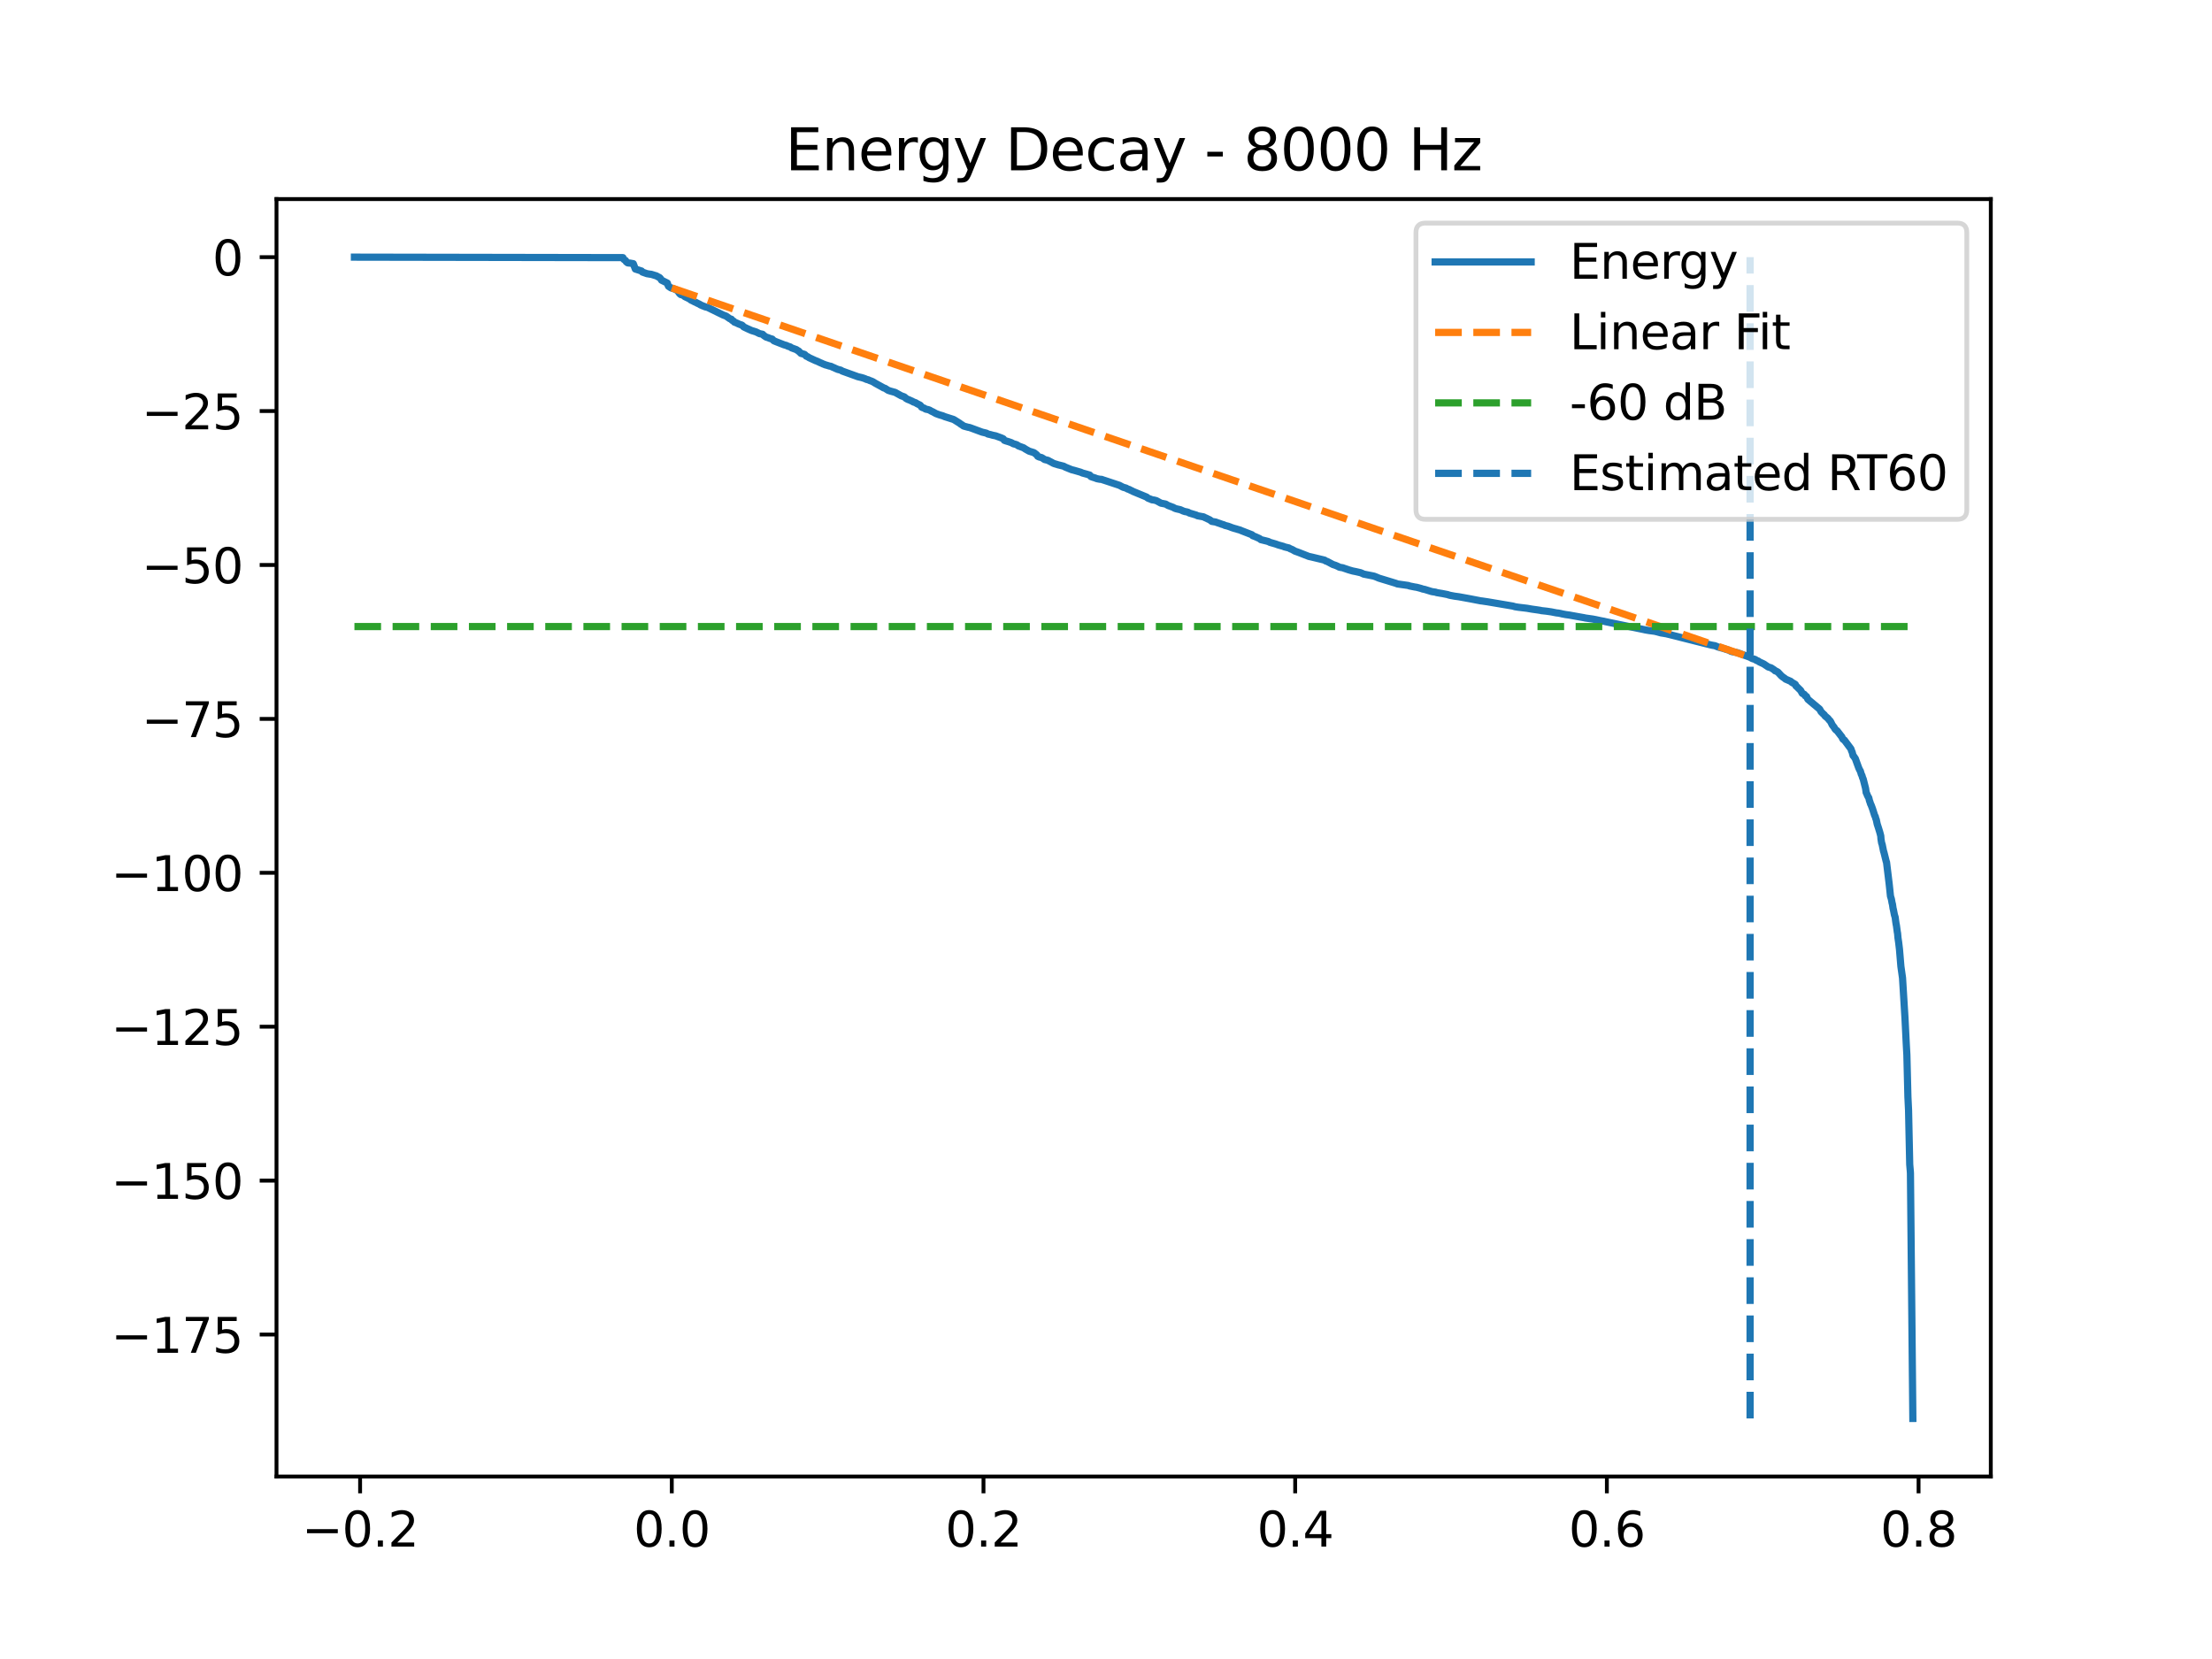 <?xml version="1.0" encoding="utf-8" standalone="no"?>
<!DOCTYPE svg PUBLIC "-//W3C//DTD SVG 1.1//EN"
  "http://www.w3.org/Graphics/SVG/1.1/DTD/svg11.dtd">
<svg xmlns:xlink="http://www.w3.org/1999/xlink" width="460.8pt" height="345.6pt" viewBox="0 0 460.8 345.6" xmlns="http://www.w3.org/2000/svg" version="1.1">
 <defs>
  <style type="text/css">*{stroke-linejoin: round; stroke-linecap: butt}</style>
 </defs>
 <g id="figure_1">
  <g id="patch_1">
   <path d="M 0 345.6 
L 460.8 345.6 
L 460.8 0 
L 0 0 
z
" style="fill: #ffffff"/>
  </g>
  <g id="axes_1">
   <g id="patch_2">
    <path d="M 57.6 307.584 
L 414.72 307.584 
L 414.72 41.472 
L 57.6 41.472 
z
" style="fill: #ffffff"/>
   </g>
   <g id="matplotlib.axis_1">
    <g id="xtick_1">
     <g id="line2d_1">
      <defs>
       <path id="m2bc33e4429" d="M 0 0 
L 0 3.5 
" style="stroke: #000000; stroke-width: 0.8"/>
      </defs>
      <g>
       <use xlink:href="#m2bc33e4429" x="75.016" y="307.584" style="stroke: #000000; stroke-width: 0.8"/>
      </g>
     </g>
     <g id="text_1">
      <!-- −0.2 -->
      <g transform="translate(62.875 322.182) scale(0.1 -0.1)">
       <defs>
        <path id="DejaVuSans-2212" d="M 678 2272 
L 4684 2272 
L 4684 1741 
L 678 1741 
L 678 2272 
z
" transform="scale(0.016)"/>
        <path id="DejaVuSans-30" d="M 2034 4250 
Q 1547 4250 1301 3770 
Q 1056 3291 1056 2328 
Q 1056 1369 1301 889 
Q 1547 409 2034 409 
Q 2525 409 2770 889 
Q 3016 1369 3016 2328 
Q 3016 3291 2770 3770 
Q 2525 4250 2034 4250 
z
M 2034 4750 
Q 2819 4750 3233 4129 
Q 3647 3509 3647 2328 
Q 3647 1150 3233 529 
Q 2819 -91 2034 -91 
Q 1250 -91 836 529 
Q 422 1150 422 2328 
Q 422 3509 836 4129 
Q 1250 4750 2034 4750 
z
" transform="scale(0.016)"/>
        <path id="DejaVuSans-2e" d="M 684 794 
L 1344 794 
L 1344 0 
L 684 0 
L 684 794 
z
" transform="scale(0.016)"/>
        <path id="DejaVuSans-32" d="M 1228 531 
L 3431 531 
L 3431 0 
L 469 0 
L 469 531 
Q 828 903 1448 1529 
Q 2069 2156 2228 2338 
Q 2531 2678 2651 2914 
Q 2772 3150 2772 3378 
Q 2772 3750 2511 3984 
Q 2250 4219 1831 4219 
Q 1534 4219 1204 4116 
Q 875 4013 500 3803 
L 500 4441 
Q 881 4594 1212 4672 
Q 1544 4750 1819 4750 
Q 2544 4750 2975 4387 
Q 3406 4025 3406 3419 
Q 3406 3131 3298 2873 
Q 3191 2616 2906 2266 
Q 2828 2175 2409 1742 
Q 1991 1309 1228 531 
z
" transform="scale(0.016)"/>
       </defs>
       <use xlink:href="#DejaVuSans-2212"/>
       <use xlink:href="#DejaVuSans-30" transform="translate(83.789 0)"/>
       <use xlink:href="#DejaVuSans-2e" transform="translate(147.412 0)"/>
       <use xlink:href="#DejaVuSans-32" transform="translate(179.199 0)"/>
      </g>
     </g>
    </g>
    <g id="xtick_2">
     <g id="line2d_2">
      <g>
       <use xlink:href="#m2bc33e4429" x="139.947" y="307.584" style="stroke: #000000; stroke-width: 0.8"/>
      </g>
     </g>
     <g id="text_2">
      <!-- 0.0 -->
      <g transform="translate(131.996 322.182) scale(0.1 -0.1)">
       <use xlink:href="#DejaVuSans-30"/>
       <use xlink:href="#DejaVuSans-2e" transform="translate(63.623 0)"/>
       <use xlink:href="#DejaVuSans-30" transform="translate(95.41 0)"/>
      </g>
     </g>
    </g>
    <g id="xtick_3">
     <g id="line2d_3">
      <g>
       <use xlink:href="#m2bc33e4429" x="204.878" y="307.584" style="stroke: #000000; stroke-width: 0.8"/>
      </g>
     </g>
     <g id="text_3">
      <!-- 0.2 -->
      <g transform="translate(196.927 322.182) scale(0.1 -0.1)">
       <use xlink:href="#DejaVuSans-30"/>
       <use xlink:href="#DejaVuSans-2e" transform="translate(63.623 0)"/>
       <use xlink:href="#DejaVuSans-32" transform="translate(95.41 0)"/>
      </g>
     </g>
    </g>
    <g id="xtick_4">
     <g id="line2d_4">
      <g>
       <use xlink:href="#m2bc33e4429" x="269.809" y="307.584" style="stroke: #000000; stroke-width: 0.8"/>
      </g>
     </g>
     <g id="text_4">
      <!-- 0.4 -->
      <g transform="translate(261.858 322.182) scale(0.1 -0.1)">
       <defs>
        <path id="DejaVuSans-34" d="M 2419 4116 
L 825 1625 
L 2419 1625 
L 2419 4116 
z
M 2253 4666 
L 3047 4666 
L 3047 1625 
L 3713 1625 
L 3713 1100 
L 3047 1100 
L 3047 0 
L 2419 0 
L 2419 1100 
L 313 1100 
L 313 1709 
L 2253 4666 
z
" transform="scale(0.016)"/>
       </defs>
       <use xlink:href="#DejaVuSans-30"/>
       <use xlink:href="#DejaVuSans-2e" transform="translate(63.623 0)"/>
       <use xlink:href="#DejaVuSans-34" transform="translate(95.41 0)"/>
      </g>
     </g>
    </g>
    <g id="xtick_5">
     <g id="line2d_5">
      <g>
       <use xlink:href="#m2bc33e4429" x="334.74" y="307.584" style="stroke: #000000; stroke-width: 0.8"/>
      </g>
     </g>
     <g id="text_5">
      <!-- 0.6 -->
      <g transform="translate(326.788 322.182) scale(0.1 -0.1)">
       <defs>
        <path id="DejaVuSans-36" d="M 2113 2584 
Q 1688 2584 1439 2293 
Q 1191 2003 1191 1497 
Q 1191 994 1439 701 
Q 1688 409 2113 409 
Q 2538 409 2786 701 
Q 3034 994 3034 1497 
Q 3034 2003 2786 2293 
Q 2538 2584 2113 2584 
z
M 3366 4563 
L 3366 3988 
Q 3128 4100 2886 4159 
Q 2644 4219 2406 4219 
Q 1781 4219 1451 3797 
Q 1122 3375 1075 2522 
Q 1259 2794 1537 2939 
Q 1816 3084 2150 3084 
Q 2853 3084 3261 2657 
Q 3669 2231 3669 1497 
Q 3669 778 3244 343 
Q 2819 -91 2113 -91 
Q 1303 -91 875 529 
Q 447 1150 447 2328 
Q 447 3434 972 4092 
Q 1497 4750 2381 4750 
Q 2619 4750 2861 4703 
Q 3103 4656 3366 4563 
z
" transform="scale(0.016)"/>
       </defs>
       <use xlink:href="#DejaVuSans-30"/>
       <use xlink:href="#DejaVuSans-2e" transform="translate(63.623 0)"/>
       <use xlink:href="#DejaVuSans-36" transform="translate(95.41 0)"/>
      </g>
     </g>
    </g>
    <g id="xtick_6">
     <g id="line2d_6">
      <g>
       <use xlink:href="#m2bc33e4429" x="399.671" y="307.584" style="stroke: #000000; stroke-width: 0.8"/>
      </g>
     </g>
     <g id="text_6">
      <!-- 0.8 -->
      <g transform="translate(391.719 322.182) scale(0.1 -0.1)">
       <defs>
        <path id="DejaVuSans-38" d="M 2034 2216 
Q 1584 2216 1326 1975 
Q 1069 1734 1069 1313 
Q 1069 891 1326 650 
Q 1584 409 2034 409 
Q 2484 409 2743 651 
Q 3003 894 3003 1313 
Q 3003 1734 2745 1975 
Q 2488 2216 2034 2216 
z
M 1403 2484 
Q 997 2584 770 2862 
Q 544 3141 544 3541 
Q 544 4100 942 4425 
Q 1341 4750 2034 4750 
Q 2731 4750 3128 4425 
Q 3525 4100 3525 3541 
Q 3525 3141 3298 2862 
Q 3072 2584 2669 2484 
Q 3125 2378 3379 2068 
Q 3634 1759 3634 1313 
Q 3634 634 3220 271 
Q 2806 -91 2034 -91 
Q 1263 -91 848 271 
Q 434 634 434 1313 
Q 434 1759 690 2068 
Q 947 2378 1403 2484 
z
M 1172 3481 
Q 1172 3119 1398 2916 
Q 1625 2713 2034 2713 
Q 2441 2713 2670 2916 
Q 2900 3119 2900 3481 
Q 2900 3844 2670 4047 
Q 2441 4250 2034 4250 
Q 1625 4250 1398 4047 
Q 1172 3844 1172 3481 
z
" transform="scale(0.016)"/>
       </defs>
       <use xlink:href="#DejaVuSans-30"/>
       <use xlink:href="#DejaVuSans-2e" transform="translate(63.623 0)"/>
       <use xlink:href="#DejaVuSans-38" transform="translate(95.41 0)"/>
      </g>
     </g>
    </g>
   </g>
   <g id="matplotlib.axis_2">
    <g id="ytick_1">
     <g id="line2d_7">
      <defs>
       <path id="m640065d9a0" d="M 0 0 
L -3.5 0 
" style="stroke: #000000; stroke-width: 0.8"/>
      </defs>
      <g>
       <use xlink:href="#m640065d9a0" x="57.6" y="278.008" style="stroke: #000000; stroke-width: 0.8"/>
      </g>
     </g>
     <g id="text_7">
      <!-- −175 -->
      <g transform="translate(23.133 281.807) scale(0.1 -0.1)">
       <defs>
        <path id="DejaVuSans-31" d="M 794 531 
L 1825 531 
L 1825 4091 
L 703 3866 
L 703 4441 
L 1819 4666 
L 2450 4666 
L 2450 531 
L 3481 531 
L 3481 0 
L 794 0 
L 794 531 
z
" transform="scale(0.016)"/>
        <path id="DejaVuSans-37" d="M 525 4666 
L 3525 4666 
L 3525 4397 
L 1831 0 
L 1172 0 
L 2766 4134 
L 525 4134 
L 525 4666 
z
" transform="scale(0.016)"/>
        <path id="DejaVuSans-35" d="M 691 4666 
L 3169 4666 
L 3169 4134 
L 1269 4134 
L 1269 2991 
Q 1406 3038 1543 3061 
Q 1681 3084 1819 3084 
Q 2600 3084 3056 2656 
Q 3513 2228 3513 1497 
Q 3513 744 3044 326 
Q 2575 -91 1722 -91 
Q 1428 -91 1123 -41 
Q 819 9 494 109 
L 494 744 
Q 775 591 1075 516 
Q 1375 441 1709 441 
Q 2250 441 2565 725 
Q 2881 1009 2881 1497 
Q 2881 1984 2565 2268 
Q 2250 2553 1709 2553 
Q 1456 2553 1204 2497 
Q 953 2441 691 2322 
L 691 4666 
z
" transform="scale(0.016)"/>
       </defs>
       <use xlink:href="#DejaVuSans-2212"/>
       <use xlink:href="#DejaVuSans-31" transform="translate(83.789 0)"/>
       <use xlink:href="#DejaVuSans-37" transform="translate(147.412 0)"/>
       <use xlink:href="#DejaVuSans-35" transform="translate(211.035 0)"/>
      </g>
     </g>
    </g>
    <g id="ytick_2">
     <g id="line2d_8">
      <g>
       <use xlink:href="#m640065d9a0" x="57.6" y="245.945" style="stroke: #000000; stroke-width: 0.8"/>
      </g>
     </g>
     <g id="text_8">
      <!-- −150 -->
      <g transform="translate(23.133 249.745) scale(0.1 -0.1)">
       <use xlink:href="#DejaVuSans-2212"/>
       <use xlink:href="#DejaVuSans-31" transform="translate(83.789 0)"/>
       <use xlink:href="#DejaVuSans-35" transform="translate(147.412 0)"/>
       <use xlink:href="#DejaVuSans-30" transform="translate(211.035 0)"/>
      </g>
     </g>
    </g>
    <g id="ytick_3">
     <g id="line2d_9">
      <g>
       <use xlink:href="#m640065d9a0" x="57.6" y="213.882" style="stroke: #000000; stroke-width: 0.8"/>
      </g>
     </g>
     <g id="text_9">
      <!-- −125 -->
      <g transform="translate(23.133 217.682) scale(0.1 -0.1)">
       <use xlink:href="#DejaVuSans-2212"/>
       <use xlink:href="#DejaVuSans-31" transform="translate(83.789 0)"/>
       <use xlink:href="#DejaVuSans-32" transform="translate(147.412 0)"/>
       <use xlink:href="#DejaVuSans-35" transform="translate(211.035 0)"/>
      </g>
     </g>
    </g>
    <g id="ytick_4">
     <g id="line2d_10">
      <g>
       <use xlink:href="#m640065d9a0" x="57.6" y="181.82" style="stroke: #000000; stroke-width: 0.8"/>
      </g>
     </g>
     <g id="text_10">
      <!-- −100 -->
      <g transform="translate(23.133 185.619) scale(0.1 -0.1)">
       <use xlink:href="#DejaVuSans-2212"/>
       <use xlink:href="#DejaVuSans-31" transform="translate(83.789 0)"/>
       <use xlink:href="#DejaVuSans-30" transform="translate(147.412 0)"/>
       <use xlink:href="#DejaVuSans-30" transform="translate(211.035 0)"/>
      </g>
     </g>
    </g>
    <g id="ytick_5">
     <g id="line2d_11">
      <g>
       <use xlink:href="#m640065d9a0" x="57.6" y="149.757" style="stroke: #000000; stroke-width: 0.8"/>
      </g>
     </g>
     <g id="text_11">
      <!-- −75 -->
      <g transform="translate(29.495 153.556) scale(0.1 -0.1)">
       <use xlink:href="#DejaVuSans-2212"/>
       <use xlink:href="#DejaVuSans-37" transform="translate(83.789 0)"/>
       <use xlink:href="#DejaVuSans-35" transform="translate(147.412 0)"/>
      </g>
     </g>
    </g>
    <g id="ytick_6">
     <g id="line2d_12">
      <g>
       <use xlink:href="#m640065d9a0" x="57.6" y="117.694" style="stroke: #000000; stroke-width: 0.8"/>
      </g>
     </g>
     <g id="text_12">
      <!-- −50 -->
      <g transform="translate(29.495 121.493) scale(0.1 -0.1)">
       <use xlink:href="#DejaVuSans-2212"/>
       <use xlink:href="#DejaVuSans-35" transform="translate(83.789 0)"/>
       <use xlink:href="#DejaVuSans-30" transform="translate(147.412 0)"/>
      </g>
     </g>
    </g>
    <g id="ytick_7">
     <g id="line2d_13">
      <g>
       <use xlink:href="#m640065d9a0" x="57.6" y="85.631" style="stroke: #000000; stroke-width: 0.8"/>
      </g>
     </g>
     <g id="text_13">
      <!-- −25 -->
      <g transform="translate(29.495 89.43) scale(0.1 -0.1)">
       <use xlink:href="#DejaVuSans-2212"/>
       <use xlink:href="#DejaVuSans-32" transform="translate(83.789 0)"/>
       <use xlink:href="#DejaVuSans-35" transform="translate(147.412 0)"/>
      </g>
     </g>
    </g>
    <g id="ytick_8">
     <g id="line2d_14">
      <g>
       <use xlink:href="#m640065d9a0" x="57.6" y="53.568" style="stroke: #000000; stroke-width: 0.8"/>
      </g>
     </g>
     <g id="text_14">
      <!-- 0 -->
      <g transform="translate(44.237 57.367) scale(0.1 -0.1)">
       <use xlink:href="#DejaVuSans-30"/>
      </g>
     </g>
    </g>
   </g>
   <g id="line2d_15">
    <path d="M 73.833 53.568 
L 129.768 53.668 
L 129.897 53.967 
L 130.011 54.078 
L 130.309 54.269 
L 130.458 54.53 
L 130.6 54.622 
L 130.708 54.731 
L 130.877 54.783 
L 131.209 54.8 
L 131.926 54.931 
L 132.352 56.045 
L 133.644 56.455 
L 133.819 56.675 
L 134.766 57.009 
L 135.416 57.118 
L 135.632 57.136 
L 136.166 57.295 
L 136.329 57.351 
L 136.714 57.459 
L 137.073 57.664 
L 137.404 57.826 
L 137.641 58.091 
L 137.81 58.369 
L 139.021 58.97 
L 139.115 59.287 
L 139.264 59.632 
L 139.744 59.954 
L 140.062 60.07 
L 140.292 60.128 
L 140.732 60.315 
L 141.212 60.597 
L 141.266 60.706 
L 141.442 60.988 
L 141.598 61.178 
L 141.814 61.361 
L 142.247 61.473 
L 142.531 61.673 
L 142.639 61.782 
L 143.715 62.3 
L 143.789 62.408 
L 144.019 62.547 
L 144.418 62.733 
L 144.628 62.854 
L 145.054 63.036 
L 145.203 63.134 
L 145.737 63.374 
L 145.913 63.512 
L 146.183 63.619 
L 146.373 63.708 
L 146.718 63.836 
L 146.873 63.912 
L 147.408 64.038 
L 149.741 65.182 
L 149.87 65.244 
L 150.647 65.621 
L 151.236 65.835 
L 152.034 66.397 
L 152.372 66.505 
L 152.501 66.722 
L 152.622 66.797 
L 152.825 66.897 
L 152.974 67.096 
L 153.677 67.383 
L 153.813 67.464 
L 153.975 67.524 
L 154.246 67.635 
L 154.415 67.673 
L 154.651 67.79 
L 154.895 68.08 
L 155.788 68.509 
L 156.491 68.821 
L 156.626 68.875 
L 157.012 68.99 
L 157.485 69.14 
L 158.209 69.497 
L 158.872 69.638 
L 159.088 69.87 
L 159.291 70.015 
L 159.616 70.232 
L 160.083 70.366 
L 160.265 70.462 
L 160.874 70.645 
L 161.117 70.904 
L 161.239 71.012 
L 161.381 71.06 
L 161.645 71.171 
L 163.349 71.836 
L 163.823 71.964 
L 164.181 72.145 
L 164.323 72.174 
L 164.641 72.276 
L 164.878 72.459 
L 165.96 72.854 
L 166.095 72.984 
L 166.4 73.142 
L 166.542 73.334 
L 166.697 73.434 
L 166.839 73.61 
L 167.583 73.815 
L 167.726 73.932 
L 167.813 74.03 
L 167.962 74.199 
L 168.341 74.347 
L 168.47 74.47 
L 168.605 74.536 
L 169.897 75.133 
L 170.215 75.242 
L 170.404 75.337 
L 170.661 75.453 
L 170.884 75.564 
L 171.175 75.677 
L 171.513 75.848 
L 171.669 75.881 
L 171.892 75.999 
L 172.095 76.042 
L 172.764 76.25 
L 173.123 76.317 
L 173.393 76.462 
L 173.806 76.63 
L 174.022 76.738 
L 174.543 76.958 
L 175.132 77.104 
L 175.456 77.3 
L 178.507 78.4 
L 178.696 78.473 
L 179.508 78.662 
L 179.927 78.791 
L 180.306 78.935 
L 180.468 79.024 
L 180.888 79.129 
L 181.199 79.276 
L 181.523 79.386 
L 181.855 79.535 
L 182.301 79.814 
L 183.877 80.685 
L 184.039 80.787 
L 184.371 80.894 
L 185.013 81.308 
L 185.325 81.417 
L 185.521 81.48 
L 186.468 81.739 
L 187.739 82.448 
L 188.382 82.675 
L 188.781 83.029 
L 188.95 83.107 
L 189.132 83.225 
L 189.295 83.26 
L 190.093 83.617 
L 190.235 83.728 
L 190.458 83.796 
L 190.769 83.907 
L 190.986 84.06 
L 191.642 84.386 
L 191.784 84.496 
L 191.966 84.799 
L 192.156 84.907 
L 192.528 85.018 
L 192.819 85.224 
L 193.353 85.332 
L 193.657 85.442 
L 194.036 85.667 
L 194.307 85.784 
L 194.942 86.135 
L 195.111 86.209 
L 195.477 86.338 
L 195.673 86.414 
L 196.403 86.622 
L 196.674 86.74 
L 196.829 86.805 
L 197.005 86.859 
L 198.602 87.367 
L 198.791 87.466 
L 199.92 88.171 
L 200.225 88.414 
L 200.475 88.526 
L 200.59 88.651 
L 200.752 88.754 
L 201.199 88.878 
L 201.665 89.005 
L 201.929 89.048 
L 202.261 89.159 
L 204.587 90.019 
L 205.494 90.235 
L 205.791 90.414 
L 206.332 90.535 
L 206.799 90.668 
L 207.408 90.791 
L 208.558 91.212 
L 208.713 91.276 
L 209.011 91.42 
L 209.22 91.726 
L 209.538 91.845 
L 210.079 92.004 
L 210.634 92.196 
L 210.871 92.311 
L 211.08 92.438 
L 211.567 92.567 
L 211.757 92.63 
L 211.953 92.73 
L 212.109 92.875 
L 213.238 93.291 
L 213.556 93.512 
L 213.745 93.624 
L 214.388 93.986 
L 215.335 94.276 
L 215.571 94.421 
L 215.686 94.528 
L 215.829 94.632 
L 215.991 94.759 
L 216.18 95.056 
L 216.471 95.194 
L 216.965 95.317 
L 217.12 95.402 
L 217.418 95.595 
L 217.587 95.722 
L 218.331 95.904 
L 218.588 96.058 
L 219.021 96.277 
L 219.413 96.498 
L 219.697 96.608 
L 220.117 96.73 
L 220.455 96.84 
L 220.617 96.874 
L 221.557 97.111 
L 221.936 97.316 
L 223.106 97.791 
L 223.262 97.851 
L 223.708 97.962 
L 225.081 98.36 
L 225.345 98.469 
L 225.501 98.54 
L 226.441 98.794 
L 226.583 98.846 
L 227.002 98.957 
L 227.259 99.278 
L 227.577 99.398 
L 228.111 99.563 
L 228.389 99.675 
L 228.544 99.726 
L 229.119 99.839 
L 229.491 99.862 
L 229.836 99.994 
L 229.985 100.035 
L 233.191 101.099 
L 233.718 101.378 
L 234.009 101.519 
L 234.219 101.571 
L 234.598 101.684 
L 234.882 101.86 
L 235.287 101.987 
L 235.45 102.093 
L 235.714 102.206 
L 236.059 102.387 
L 238.893 103.56 
L 239.048 103.719 
L 239.278 103.839 
L 239.494 103.915 
L 239.765 104.016 
L 239.921 104.11 
L 240.414 104.171 
L 240.867 104.287 
L 241.131 104.425 
L 241.841 104.816 
L 242.829 105.006 
L 243.336 105.304 
L 244.418 105.704 
L 244.615 105.829 
L 244.899 105.949 
L 245.108 106.008 
L 245.879 106.18 
L 246.495 106.457 
L 246.867 106.575 
L 247.171 106.624 
L 247.55 106.727 
L 247.712 106.855 
L 249.248 107.316 
L 249.43 107.436 
L 250.539 107.64 
L 250.715 107.666 
L 251.02 107.833 
L 251.317 107.954 
L 251.662 108.131 
L 251.831 108.201 
L 252.061 108.321 
L 252.433 108.614 
L 253.286 108.758 
L 253.495 108.848 
L 254.32 109.127 
L 254.496 109.2 
L 254.976 109.338 
L 255.132 109.441 
L 255.842 109.622 
L 256.032 109.691 
L 256.343 109.803 
L 256.559 109.896 
L 257.121 110.077 
L 257.547 110.188 
L 257.851 110.292 
L 257.993 110.326 
L 258.365 110.433 
L 258.534 110.518 
L 258.818 110.629 
L 260.813 111.405 
L 260.962 111.596 
L 261.327 111.731 
L 261.632 111.854 
L 262.396 112.202 
L 262.653 112.417 
L 263.844 112.708 
L 264.256 112.823 
L 264.533 112.977 
L 265.758 113.33 
L 266.326 113.537 
L 267.388 113.829 
L 267.53 113.913 
L 268.24 114.088 
L 268.477 114.135 
L 268.815 114.335 
L 268.997 114.396 
L 269.234 114.502 
L 269.782 114.816 
L 270.465 115.056 
L 272.643 115.908 
L 273.218 116.033 
L 275.944 116.69 
L 276.126 116.847 
L 276.471 116.955 
L 277.668 117.593 
L 278.216 117.774 
L 278.778 118.018 
L 278.933 118.12 
L 279.089 118.173 
L 279.745 118.284 
L 279.927 118.355 
L 280.956 118.707 
L 281.801 118.95 
L 282.45 119.078 
L 282.944 119.192 
L 283.431 119.305 
L 283.871 119.488 
L 284.04 119.587 
L 285.805 119.934 
L 286.231 120.022 
L 286.732 120.215 
L 287.239 120.433 
L 290.776 121.51 
L 291.108 121.644 
L 293.38 121.965 
L 293.604 122.058 
L 294.713 122.281 
L 295.098 122.338 
L 295.694 122.492 
L 296.059 122.593 
L 296.37 122.706 
L 296.782 122.784 
L 298.162 123.209 
L 298.379 123.26 
L 299.082 123.361 
L 299.238 123.439 
L 300.117 123.59 
L 300.394 123.633 
L 301.605 123.87 
L 301.774 123.944 
L 302.16 124.036 
L 303.019 124.196 
L 303.891 124.312 
L 305.271 124.562 
L 306.258 124.743 
L 306.475 124.785 
L 308.463 125.168 
L 308.72 125.194 
L 309.573 125.321 
L 309.85 125.36 
L 315.18 126.261 
L 315.315 126.305 
L 315.626 126.396 
L 316.343 126.506 
L 318.108 126.715 
L 319.021 126.876 
L 319.258 126.913 
L 320.07 127.025 
L 320.915 127.152 
L 321.091 127.204 
L 322.112 127.314 
L 322.41 127.356 
L 323.174 127.467 
L 323.411 127.515 
L 324.25 127.678 
L 324.608 127.713 
L 325.183 127.822 
L 325.339 127.87 
L 326.143 128.023 
L 326.982 128.138 
L 327.3 128.199 
L 330.033 128.688 
L 330.256 128.742 
L 331.791 128.96 
L 332.515 129.098 
L 333.529 129.317 
L 334.152 129.428 
L 334.321 129.474 
L 334.841 129.585 
L 342.498 131.162 
L 342.721 131.214 
L 343.546 131.356 
L 344.696 131.504 
L 345.217 131.628 
L 345.974 131.84 
L 346.766 131.969 
L 347.097 132.023 
L 347.604 132.146 
L 356.39 134.356 
L 356.729 134.425 
L 357.222 134.507 
L 357.506 134.613 
L 357.73 134.718 
L 358.115 134.85 
L 358.622 134.979 
L 359.136 135.118 
L 359.373 135.206 
L 360.185 135.453 
L 360.32 135.528 
L 360.55 135.664 
L 360.766 135.736 
L 361.869 135.956 
L 362.295 136.094 
L 362.924 136.333 
L 363.655 136.588 
L 364.121 136.757 
L 364.399 136.865 
L 364.554 136.923 
L 365.001 137.176 
L 365.379 137.299 
L 365.684 137.399 
L 365.873 137.566 
L 366.265 137.702 
L 366.489 137.878 
L 367.354 138.278 
L 367.55 138.394 
L 367.76 138.546 
L 368.159 138.805 
L 368.335 138.937 
L 368.856 139.095 
L 368.991 139.147 
L 369.397 139.421 
L 369.579 139.532 
L 369.782 139.742 
L 369.958 139.784 
L 370.378 140.024 
L 370.898 140.586 
L 371.04 140.744 
L 371.169 140.854 
L 371.345 140.999 
L 371.48 141.098 
L 371.737 141.266 
L 371.866 141.379 
L 371.987 141.491 
L 372.15 141.549 
L 373.07 141.949 
L 373.218 142.115 
L 373.861 142.486 
L 374.003 142.587 
L 374.131 142.904 
L 374.253 142.981 
L 374.348 143.083 
L 374.483 143.218 
L 375.112 143.835 
L 375.437 144.427 
L 375.606 144.526 
L 375.863 144.646 
L 376.012 144.86 
L 376.059 144.956 
L 376.181 145.003 
L 376.33 145.093 
L 376.607 145.67 
L 379.076 147.737 
L 379.245 148.047 
L 379.353 148.256 
L 379.853 148.762 
L 379.995 148.853 
L 380.219 149.189 
L 380.395 149.305 
L 380.57 149.481 
L 380.733 149.586 
L 381.091 150.032 
L 381.267 150.194 
L 381.443 150.51 
L 381.686 151.011 
L 382.085 151.527 
L 382.227 151.786 
L 382.309 151.896 
L 382.457 152.064 
L 382.694 152.223 
L 383.533 153.313 
L 383.661 153.46 
L 383.715 153.557 
L 383.871 153.921 
L 384.04 154.087 
L 384.209 154.161 
L 385.589 156.013 
L 385.724 156.459 
L 385.826 156.631 
L 386.029 157.408 
L 386.218 157.6 
L 386.272 157.709 
L 386.495 158.026 
L 387.063 159.581 
L 387.226 160.017 
L 387.463 160.515 
L 387.53 160.586 
L 387.767 161.369 
L 387.855 161.479 
L 388.037 162.098 
L 388.119 162.219 
L 388.633 164.23 
L 388.761 165.121 
L 388.829 165.22 
L 388.964 165.556 
L 388.998 165.665 
L 389.181 166.018 
L 389.295 166.181 
L 389.458 166.858 
L 389.512 166.966 
L 389.688 167.526 
L 389.762 167.626 
L 390.067 168.437 
L 390.547 169.947 
L 390.641 170.057 
L 390.777 170.585 
L 390.844 170.678 
L 391.054 171.669 
L 391.304 172.435 
L 391.575 173.311 
L 391.663 173.628 
L 391.798 174.153 
L 391.845 174.793 
L 391.974 175.585 
L 392.089 175.91 
L 392.386 177.373 
L 392.441 177.494 
L 392.657 178.353 
L 392.948 179.525 
L 392.995 179.591 
L 393.55 184.133 
L 393.651 185.071 
L 393.82 186.685 
L 393.962 187.141 
L 394.017 187.337 
L 394.165 188.155 
L 394.226 188.325 
L 394.368 189.294 
L 394.422 189.458 
L 394.639 190.57 
L 394.801 191.089 
L 394.882 191.748 
L 395.011 192.607 
L 395.051 192.734 
L 395.241 194.142 
L 395.261 194.25 
L 395.295 194.392 
L 395.383 195.37 
L 395.518 196.28 
L 395.694 197.749 
L 395.991 201.311 
L 396.33 203.718 
L 396.844 212.11 
L 397.121 217.669 
L 397.236 219.723 
L 397.392 225.998 
L 397.452 228.5 
L 397.588 231.308 
L 397.682 235.763 
L 397.831 242.58 
L 397.953 243.985 
L 397.98 244.432 
L 398.481 295.488 
L 398.481 295.488 
" clip-path="url(#p7d172a0239)" style="fill: none; stroke: #1f77b4; stroke-width: 1.5; stroke-linecap: square"/>
   </g>
   <g id="line2d_16">
    <path d="M 139.947 59.982 
L 364.574 136.932 
" clip-path="url(#p7d172a0239)" style="fill: none; stroke-dasharray: 5.55,2.4; stroke-dashoffset: 0; stroke: #ff7f0e; stroke-width: 1.5"/>
   </g>
   <g id="line2d_17">
    <path d="M 73.833 130.519 
L 398.487 130.519 
L 398.487 130.519 
" clip-path="url(#p7d172a0239)" style="fill: none; stroke-dasharray: 5.55,2.4; stroke-dashoffset: 0; stroke: #2ca02c; stroke-width: 1.5"/>
   </g>
   <g id="LineCollection_1">
    <path d="M 364.574 295.488 
L 364.574 53.568 
" clip-path="url(#p7d172a0239)" style="fill: none; stroke-dasharray: 5.55,2.4; stroke-dashoffset: 0; stroke: #1f77b4; stroke-width: 1.5"/>
   </g>
   <g id="patch_3">
    <path d="M 57.6 307.584 
L 57.6 41.472 
" style="fill: none; stroke: #000000; stroke-width: 0.8; stroke-linejoin: miter; stroke-linecap: square"/>
   </g>
   <g id="patch_4">
    <path d="M 414.72 307.584 
L 414.72 41.472 
" style="fill: none; stroke: #000000; stroke-width: 0.8; stroke-linejoin: miter; stroke-linecap: square"/>
   </g>
   <g id="patch_5">
    <path d="M 57.6 307.584 
L 414.72 307.584 
" style="fill: none; stroke: #000000; stroke-width: 0.8; stroke-linejoin: miter; stroke-linecap: square"/>
   </g>
   <g id="patch_6">
    <path d="M 57.6 41.472 
L 414.72 41.472 
" style="fill: none; stroke: #000000; stroke-width: 0.8; stroke-linejoin: miter; stroke-linecap: square"/>
   </g>
   <g id="text_15">
    <!-- Energy Decay - 8000 Hz -->
    <g transform="translate(163.59 35.472) scale(0.12 -0.12)">
     <defs>
      <path id="DejaVuSans-45" d="M 628 4666 
L 3578 4666 
L 3578 4134 
L 1259 4134 
L 1259 2753 
L 3481 2753 
L 3481 2222 
L 1259 2222 
L 1259 531 
L 3634 531 
L 3634 0 
L 628 0 
L 628 4666 
z
" transform="scale(0.016)"/>
      <path id="DejaVuSans-6e" d="M 3513 2113 
L 3513 0 
L 2938 0 
L 2938 2094 
Q 2938 2591 2744 2837 
Q 2550 3084 2163 3084 
Q 1697 3084 1428 2787 
Q 1159 2491 1159 1978 
L 1159 0 
L 581 0 
L 581 3500 
L 1159 3500 
L 1159 2956 
Q 1366 3272 1645 3428 
Q 1925 3584 2291 3584 
Q 2894 3584 3203 3211 
Q 3513 2838 3513 2113 
z
" transform="scale(0.016)"/>
      <path id="DejaVuSans-65" d="M 3597 1894 
L 3597 1613 
L 953 1613 
Q 991 1019 1311 708 
Q 1631 397 2203 397 
Q 2534 397 2845 478 
Q 3156 559 3463 722 
L 3463 178 
Q 3153 47 2828 -22 
Q 2503 -91 2169 -91 
Q 1331 -91 842 396 
Q 353 884 353 1716 
Q 353 2575 817 3079 
Q 1281 3584 2069 3584 
Q 2775 3584 3186 3129 
Q 3597 2675 3597 1894 
z
M 3022 2063 
Q 3016 2534 2758 2815 
Q 2500 3097 2075 3097 
Q 1594 3097 1305 2825 
Q 1016 2553 972 2059 
L 3022 2063 
z
" transform="scale(0.016)"/>
      <path id="DejaVuSans-72" d="M 2631 2963 
Q 2534 3019 2420 3045 
Q 2306 3072 2169 3072 
Q 1681 3072 1420 2755 
Q 1159 2438 1159 1844 
L 1159 0 
L 581 0 
L 581 3500 
L 1159 3500 
L 1159 2956 
Q 1341 3275 1631 3429 
Q 1922 3584 2338 3584 
Q 2397 3584 2469 3576 
Q 2541 3569 2628 3553 
L 2631 2963 
z
" transform="scale(0.016)"/>
      <path id="DejaVuSans-67" d="M 2906 1791 
Q 2906 2416 2648 2759 
Q 2391 3103 1925 3103 
Q 1463 3103 1205 2759 
Q 947 2416 947 1791 
Q 947 1169 1205 825 
Q 1463 481 1925 481 
Q 2391 481 2648 825 
Q 2906 1169 2906 1791 
z
M 3481 434 
Q 3481 -459 3084 -895 
Q 2688 -1331 1869 -1331 
Q 1566 -1331 1297 -1286 
Q 1028 -1241 775 -1147 
L 775 -588 
Q 1028 -725 1275 -790 
Q 1522 -856 1778 -856 
Q 2344 -856 2625 -561 
Q 2906 -266 2906 331 
L 2906 616 
Q 2728 306 2450 153 
Q 2172 0 1784 0 
Q 1141 0 747 490 
Q 353 981 353 1791 
Q 353 2603 747 3093 
Q 1141 3584 1784 3584 
Q 2172 3584 2450 3431 
Q 2728 3278 2906 2969 
L 2906 3500 
L 3481 3500 
L 3481 434 
z
" transform="scale(0.016)"/>
      <path id="DejaVuSans-79" d="M 2059 -325 
Q 1816 -950 1584 -1140 
Q 1353 -1331 966 -1331 
L 506 -1331 
L 506 -850 
L 844 -850 
Q 1081 -850 1212 -737 
Q 1344 -625 1503 -206 
L 1606 56 
L 191 3500 
L 800 3500 
L 1894 763 
L 2988 3500 
L 3597 3500 
L 2059 -325 
z
" transform="scale(0.016)"/>
      <path id="DejaVuSans-20" transform="scale(0.016)"/>
      <path id="DejaVuSans-44" d="M 1259 4147 
L 1259 519 
L 2022 519 
Q 2988 519 3436 956 
Q 3884 1394 3884 2338 
Q 3884 3275 3436 3711 
Q 2988 4147 2022 4147 
L 1259 4147 
z
M 628 4666 
L 1925 4666 
Q 3281 4666 3915 4102 
Q 4550 3538 4550 2338 
Q 4550 1131 3912 565 
Q 3275 0 1925 0 
L 628 0 
L 628 4666 
z
" transform="scale(0.016)"/>
      <path id="DejaVuSans-63" d="M 3122 3366 
L 3122 2828 
Q 2878 2963 2633 3030 
Q 2388 3097 2138 3097 
Q 1578 3097 1268 2742 
Q 959 2388 959 1747 
Q 959 1106 1268 751 
Q 1578 397 2138 397 
Q 2388 397 2633 464 
Q 2878 531 3122 666 
L 3122 134 
Q 2881 22 2623 -34 
Q 2366 -91 2075 -91 
Q 1284 -91 818 406 
Q 353 903 353 1747 
Q 353 2603 823 3093 
Q 1294 3584 2113 3584 
Q 2378 3584 2631 3529 
Q 2884 3475 3122 3366 
z
" transform="scale(0.016)"/>
      <path id="DejaVuSans-61" d="M 2194 1759 
Q 1497 1759 1228 1600 
Q 959 1441 959 1056 
Q 959 750 1161 570 
Q 1363 391 1709 391 
Q 2188 391 2477 730 
Q 2766 1069 2766 1631 
L 2766 1759 
L 2194 1759 
z
M 3341 1997 
L 3341 0 
L 2766 0 
L 2766 531 
Q 2569 213 2275 61 
Q 1981 -91 1556 -91 
Q 1019 -91 701 211 
Q 384 513 384 1019 
Q 384 1609 779 1909 
Q 1175 2209 1959 2209 
L 2766 2209 
L 2766 2266 
Q 2766 2663 2505 2880 
Q 2244 3097 1772 3097 
Q 1472 3097 1187 3025 
Q 903 2953 641 2809 
L 641 3341 
Q 956 3463 1253 3523 
Q 1550 3584 1831 3584 
Q 2591 3584 2966 3190 
Q 3341 2797 3341 1997 
z
" transform="scale(0.016)"/>
      <path id="DejaVuSans-2d" d="M 313 2009 
L 1997 2009 
L 1997 1497 
L 313 1497 
L 313 2009 
z
" transform="scale(0.016)"/>
      <path id="DejaVuSans-48" d="M 628 4666 
L 1259 4666 
L 1259 2753 
L 3553 2753 
L 3553 4666 
L 4184 4666 
L 4184 0 
L 3553 0 
L 3553 2222 
L 1259 2222 
L 1259 0 
L 628 0 
L 628 4666 
z
" transform="scale(0.016)"/>
      <path id="DejaVuSans-7a" d="M 353 3500 
L 3084 3500 
L 3084 2975 
L 922 459 
L 3084 459 
L 3084 0 
L 275 0 
L 275 525 
L 2438 3041 
L 353 3041 
L 353 3500 
z
" transform="scale(0.016)"/>
     </defs>
     <use xlink:href="#DejaVuSans-45"/>
     <use xlink:href="#DejaVuSans-6e" transform="translate(63.184 0)"/>
     <use xlink:href="#DejaVuSans-65" transform="translate(126.562 0)"/>
     <use xlink:href="#DejaVuSans-72" transform="translate(188.086 0)"/>
     <use xlink:href="#DejaVuSans-67" transform="translate(227.449 0)"/>
     <use xlink:href="#DejaVuSans-79" transform="translate(290.926 0)"/>
     <use xlink:href="#DejaVuSans-20" transform="translate(350.105 0)"/>
     <use xlink:href="#DejaVuSans-44" transform="translate(381.893 0)"/>
     <use xlink:href="#DejaVuSans-65" transform="translate(458.895 0)"/>
     <use xlink:href="#DejaVuSans-63" transform="translate(520.418 0)"/>
     <use xlink:href="#DejaVuSans-61" transform="translate(575.398 0)"/>
     <use xlink:href="#DejaVuSans-79" transform="translate(636.678 0)"/>
     <use xlink:href="#DejaVuSans-20" transform="translate(695.857 0)"/>
     <use xlink:href="#DejaVuSans-2d" transform="translate(727.645 0)"/>
     <use xlink:href="#DejaVuSans-20" transform="translate(763.729 0)"/>
     <use xlink:href="#DejaVuSans-38" transform="translate(795.516 0)"/>
     <use xlink:href="#DejaVuSans-30" transform="translate(859.139 0)"/>
     <use xlink:href="#DejaVuSans-30" transform="translate(922.762 0)"/>
     <use xlink:href="#DejaVuSans-30" transform="translate(986.385 0)"/>
     <use xlink:href="#DejaVuSans-20" transform="translate(1050.008 0)"/>
     <use xlink:href="#DejaVuSans-48" transform="translate(1081.795 0)"/>
     <use xlink:href="#DejaVuSans-7a" transform="translate(1156.99 0)"/>
    </g>
   </g>
   <g id="legend_1">
    <g id="patch_7">
     <path d="M 296.968 108.184 
L 407.72 108.184 
Q 409.72 108.184 409.72 106.184 
L 409.72 48.472 
Q 409.72 46.472 407.72 46.472 
L 296.968 46.472 
Q 294.968 46.472 294.968 48.472 
L 294.968 106.184 
Q 294.968 108.184 296.968 108.184 
z
" style="fill: #ffffff; opacity: 0.8; stroke: #cccccc; stroke-linejoin: miter"/>
    </g>
    <g id="line2d_18">
     <path d="M 298.968 54.57 
L 308.968 54.57 
L 318.968 54.57 
" style="fill: none; stroke: #1f77b4; stroke-width: 1.5; stroke-linecap: square"/>
    </g>
    <g id="text_16">
     <!-- Energy -->
     <g transform="translate(326.968 58.07) scale(0.1 -0.1)">
      <use xlink:href="#DejaVuSans-45"/>
      <use xlink:href="#DejaVuSans-6e" transform="translate(63.184 0)"/>
      <use xlink:href="#DejaVuSans-65" transform="translate(126.562 0)"/>
      <use xlink:href="#DejaVuSans-72" transform="translate(188.086 0)"/>
      <use xlink:href="#DejaVuSans-67" transform="translate(227.449 0)"/>
      <use xlink:href="#DejaVuSans-79" transform="translate(290.926 0)"/>
     </g>
    </g>
    <g id="line2d_19">
     <path d="M 298.968 69.249 
L 308.968 69.249 
L 318.968 69.249 
" style="fill: none; stroke-dasharray: 5.55,2.4; stroke-dashoffset: 0; stroke: #ff7f0e; stroke-width: 1.5"/>
    </g>
    <g id="text_17">
     <!-- Linear Fit -->
     <g transform="translate(326.968 72.749) scale(0.1 -0.1)">
      <defs>
       <path id="DejaVuSans-4c" d="M 628 4666 
L 1259 4666 
L 1259 531 
L 3531 531 
L 3531 0 
L 628 0 
L 628 4666 
z
" transform="scale(0.016)"/>
       <path id="DejaVuSans-69" d="M 603 3500 
L 1178 3500 
L 1178 0 
L 603 0 
L 603 3500 
z
M 603 4863 
L 1178 4863 
L 1178 4134 
L 603 4134 
L 603 4863 
z
" transform="scale(0.016)"/>
       <path id="DejaVuSans-46" d="M 628 4666 
L 3309 4666 
L 3309 4134 
L 1259 4134 
L 1259 2759 
L 3109 2759 
L 3109 2228 
L 1259 2228 
L 1259 0 
L 628 0 
L 628 4666 
z
" transform="scale(0.016)"/>
       <path id="DejaVuSans-74" d="M 1172 4494 
L 1172 3500 
L 2356 3500 
L 2356 3053 
L 1172 3053 
L 1172 1153 
Q 1172 725 1289 603 
Q 1406 481 1766 481 
L 2356 481 
L 2356 0 
L 1766 0 
Q 1100 0 847 248 
Q 594 497 594 1153 
L 594 3053 
L 172 3053 
L 172 3500 
L 594 3500 
L 594 4494 
L 1172 4494 
z
" transform="scale(0.016)"/>
      </defs>
      <use xlink:href="#DejaVuSans-4c"/>
      <use xlink:href="#DejaVuSans-69" transform="translate(55.713 0)"/>
      <use xlink:href="#DejaVuSans-6e" transform="translate(83.496 0)"/>
      <use xlink:href="#DejaVuSans-65" transform="translate(146.875 0)"/>
      <use xlink:href="#DejaVuSans-61" transform="translate(208.398 0)"/>
      <use xlink:href="#DejaVuSans-72" transform="translate(269.678 0)"/>
      <use xlink:href="#DejaVuSans-20" transform="translate(310.791 0)"/>
      <use xlink:href="#DejaVuSans-46" transform="translate(342.578 0)"/>
      <use xlink:href="#DejaVuSans-69" transform="translate(392.848 0)"/>
      <use xlink:href="#DejaVuSans-74" transform="translate(420.631 0)"/>
     </g>
    </g>
    <g id="line2d_20">
     <path d="M 298.968 83.927 
L 308.968 83.927 
L 318.968 83.927 
" style="fill: none; stroke-dasharray: 5.55,2.4; stroke-dashoffset: 0; stroke: #2ca02c; stroke-width: 1.5"/>
    </g>
    <g id="text_18">
     <!-- -60 dB -->
     <g transform="translate(326.968 87.427) scale(0.1 -0.1)">
      <defs>
       <path id="DejaVuSans-64" d="M 2906 2969 
L 2906 4863 
L 3481 4863 
L 3481 0 
L 2906 0 
L 2906 525 
Q 2725 213 2448 61 
Q 2172 -91 1784 -91 
Q 1150 -91 751 415 
Q 353 922 353 1747 
Q 353 2572 751 3078 
Q 1150 3584 1784 3584 
Q 2172 3584 2448 3432 
Q 2725 3281 2906 2969 
z
M 947 1747 
Q 947 1113 1208 752 
Q 1469 391 1925 391 
Q 2381 391 2643 752 
Q 2906 1113 2906 1747 
Q 2906 2381 2643 2742 
Q 2381 3103 1925 3103 
Q 1469 3103 1208 2742 
Q 947 2381 947 1747 
z
" transform="scale(0.016)"/>
       <path id="DejaVuSans-42" d="M 1259 2228 
L 1259 519 
L 2272 519 
Q 2781 519 3026 730 
Q 3272 941 3272 1375 
Q 3272 1813 3026 2020 
Q 2781 2228 2272 2228 
L 1259 2228 
z
M 1259 4147 
L 1259 2741 
L 2194 2741 
Q 2656 2741 2882 2914 
Q 3109 3088 3109 3444 
Q 3109 3797 2882 3972 
Q 2656 4147 2194 4147 
L 1259 4147 
z
M 628 4666 
L 2241 4666 
Q 2963 4666 3353 4366 
Q 3744 4066 3744 3513 
Q 3744 3084 3544 2831 
Q 3344 2578 2956 2516 
Q 3422 2416 3680 2098 
Q 3938 1781 3938 1306 
Q 3938 681 3513 340 
Q 3088 0 2303 0 
L 628 0 
L 628 4666 
z
" transform="scale(0.016)"/>
      </defs>
      <use xlink:href="#DejaVuSans-2d"/>
      <use xlink:href="#DejaVuSans-36" transform="translate(36.084 0)"/>
      <use xlink:href="#DejaVuSans-30" transform="translate(99.707 0)"/>
      <use xlink:href="#DejaVuSans-20" transform="translate(163.33 0)"/>
      <use xlink:href="#DejaVuSans-64" transform="translate(195.117 0)"/>
      <use xlink:href="#DejaVuSans-42" transform="translate(258.594 0)"/>
     </g>
    </g>
    <g id="line2d_21">
     <path d="M 298.968 98.605 
L 318.968 98.605 
" style="fill: none; stroke-dasharray: 5.55,2.4; stroke-dashoffset: 0; stroke: #1f77b4; stroke-width: 1.5"/>
    </g>
    <g id="text_19">
     <!-- Estimated RT60 -->
     <g transform="translate(326.968 102.105) scale(0.1 -0.1)">
      <defs>
       <path id="DejaVuSans-73" d="M 2834 3397 
L 2834 2853 
Q 2591 2978 2328 3040 
Q 2066 3103 1784 3103 
Q 1356 3103 1142 2972 
Q 928 2841 928 2578 
Q 928 2378 1081 2264 
Q 1234 2150 1697 2047 
L 1894 2003 
Q 2506 1872 2764 1633 
Q 3022 1394 3022 966 
Q 3022 478 2636 193 
Q 2250 -91 1575 -91 
Q 1294 -91 989 -36 
Q 684 19 347 128 
L 347 722 
Q 666 556 975 473 
Q 1284 391 1588 391 
Q 1994 391 2212 530 
Q 2431 669 2431 922 
Q 2431 1156 2273 1281 
Q 2116 1406 1581 1522 
L 1381 1569 
Q 847 1681 609 1914 
Q 372 2147 372 2553 
Q 372 3047 722 3315 
Q 1072 3584 1716 3584 
Q 2034 3584 2315 3537 
Q 2597 3491 2834 3397 
z
" transform="scale(0.016)"/>
       <path id="DejaVuSans-6d" d="M 3328 2828 
Q 3544 3216 3844 3400 
Q 4144 3584 4550 3584 
Q 5097 3584 5394 3201 
Q 5691 2819 5691 2113 
L 5691 0 
L 5113 0 
L 5113 2094 
Q 5113 2597 4934 2840 
Q 4756 3084 4391 3084 
Q 3944 3084 3684 2787 
Q 3425 2491 3425 1978 
L 3425 0 
L 2847 0 
L 2847 2094 
Q 2847 2600 2669 2842 
Q 2491 3084 2119 3084 
Q 1678 3084 1418 2786 
Q 1159 2488 1159 1978 
L 1159 0 
L 581 0 
L 581 3500 
L 1159 3500 
L 1159 2956 
Q 1356 3278 1631 3431 
Q 1906 3584 2284 3584 
Q 2666 3584 2933 3390 
Q 3200 3197 3328 2828 
z
" transform="scale(0.016)"/>
       <path id="DejaVuSans-52" d="M 2841 2188 
Q 3044 2119 3236 1894 
Q 3428 1669 3622 1275 
L 4263 0 
L 3584 0 
L 2988 1197 
Q 2756 1666 2539 1819 
Q 2322 1972 1947 1972 
L 1259 1972 
L 1259 0 
L 628 0 
L 628 4666 
L 2053 4666 
Q 2853 4666 3247 4331 
Q 3641 3997 3641 3322 
Q 3641 2881 3436 2590 
Q 3231 2300 2841 2188 
z
M 1259 4147 
L 1259 2491 
L 2053 2491 
Q 2509 2491 2742 2702 
Q 2975 2913 2975 3322 
Q 2975 3731 2742 3939 
Q 2509 4147 2053 4147 
L 1259 4147 
z
" transform="scale(0.016)"/>
       <path id="DejaVuSans-54" d="M -19 4666 
L 3928 4666 
L 3928 4134 
L 2272 4134 
L 2272 0 
L 1638 0 
L 1638 4134 
L -19 4134 
L -19 4666 
z
" transform="scale(0.016)"/>
      </defs>
      <use xlink:href="#DejaVuSans-45"/>
      <use xlink:href="#DejaVuSans-73" transform="translate(63.184 0)"/>
      <use xlink:href="#DejaVuSans-74" transform="translate(115.283 0)"/>
      <use xlink:href="#DejaVuSans-69" transform="translate(154.492 0)"/>
      <use xlink:href="#DejaVuSans-6d" transform="translate(182.275 0)"/>
      <use xlink:href="#DejaVuSans-61" transform="translate(279.688 0)"/>
      <use xlink:href="#DejaVuSans-74" transform="translate(340.967 0)"/>
      <use xlink:href="#DejaVuSans-65" transform="translate(380.176 0)"/>
      <use xlink:href="#DejaVuSans-64" transform="translate(441.699 0)"/>
      <use xlink:href="#DejaVuSans-20" transform="translate(505.176 0)"/>
      <use xlink:href="#DejaVuSans-52" transform="translate(536.963 0)"/>
      <use xlink:href="#DejaVuSans-54" transform="translate(599.195 0)"/>
      <use xlink:href="#DejaVuSans-36" transform="translate(660.279 0)"/>
      <use xlink:href="#DejaVuSans-30" transform="translate(723.902 0)"/>
     </g>
    </g>
   </g>
  </g>
 </g>
 <defs>
  <clipPath id="p7d172a0239">
   <rect x="57.6" y="41.472" width="357.12" height="266.112"/>
  </clipPath>
 </defs>
</svg>
